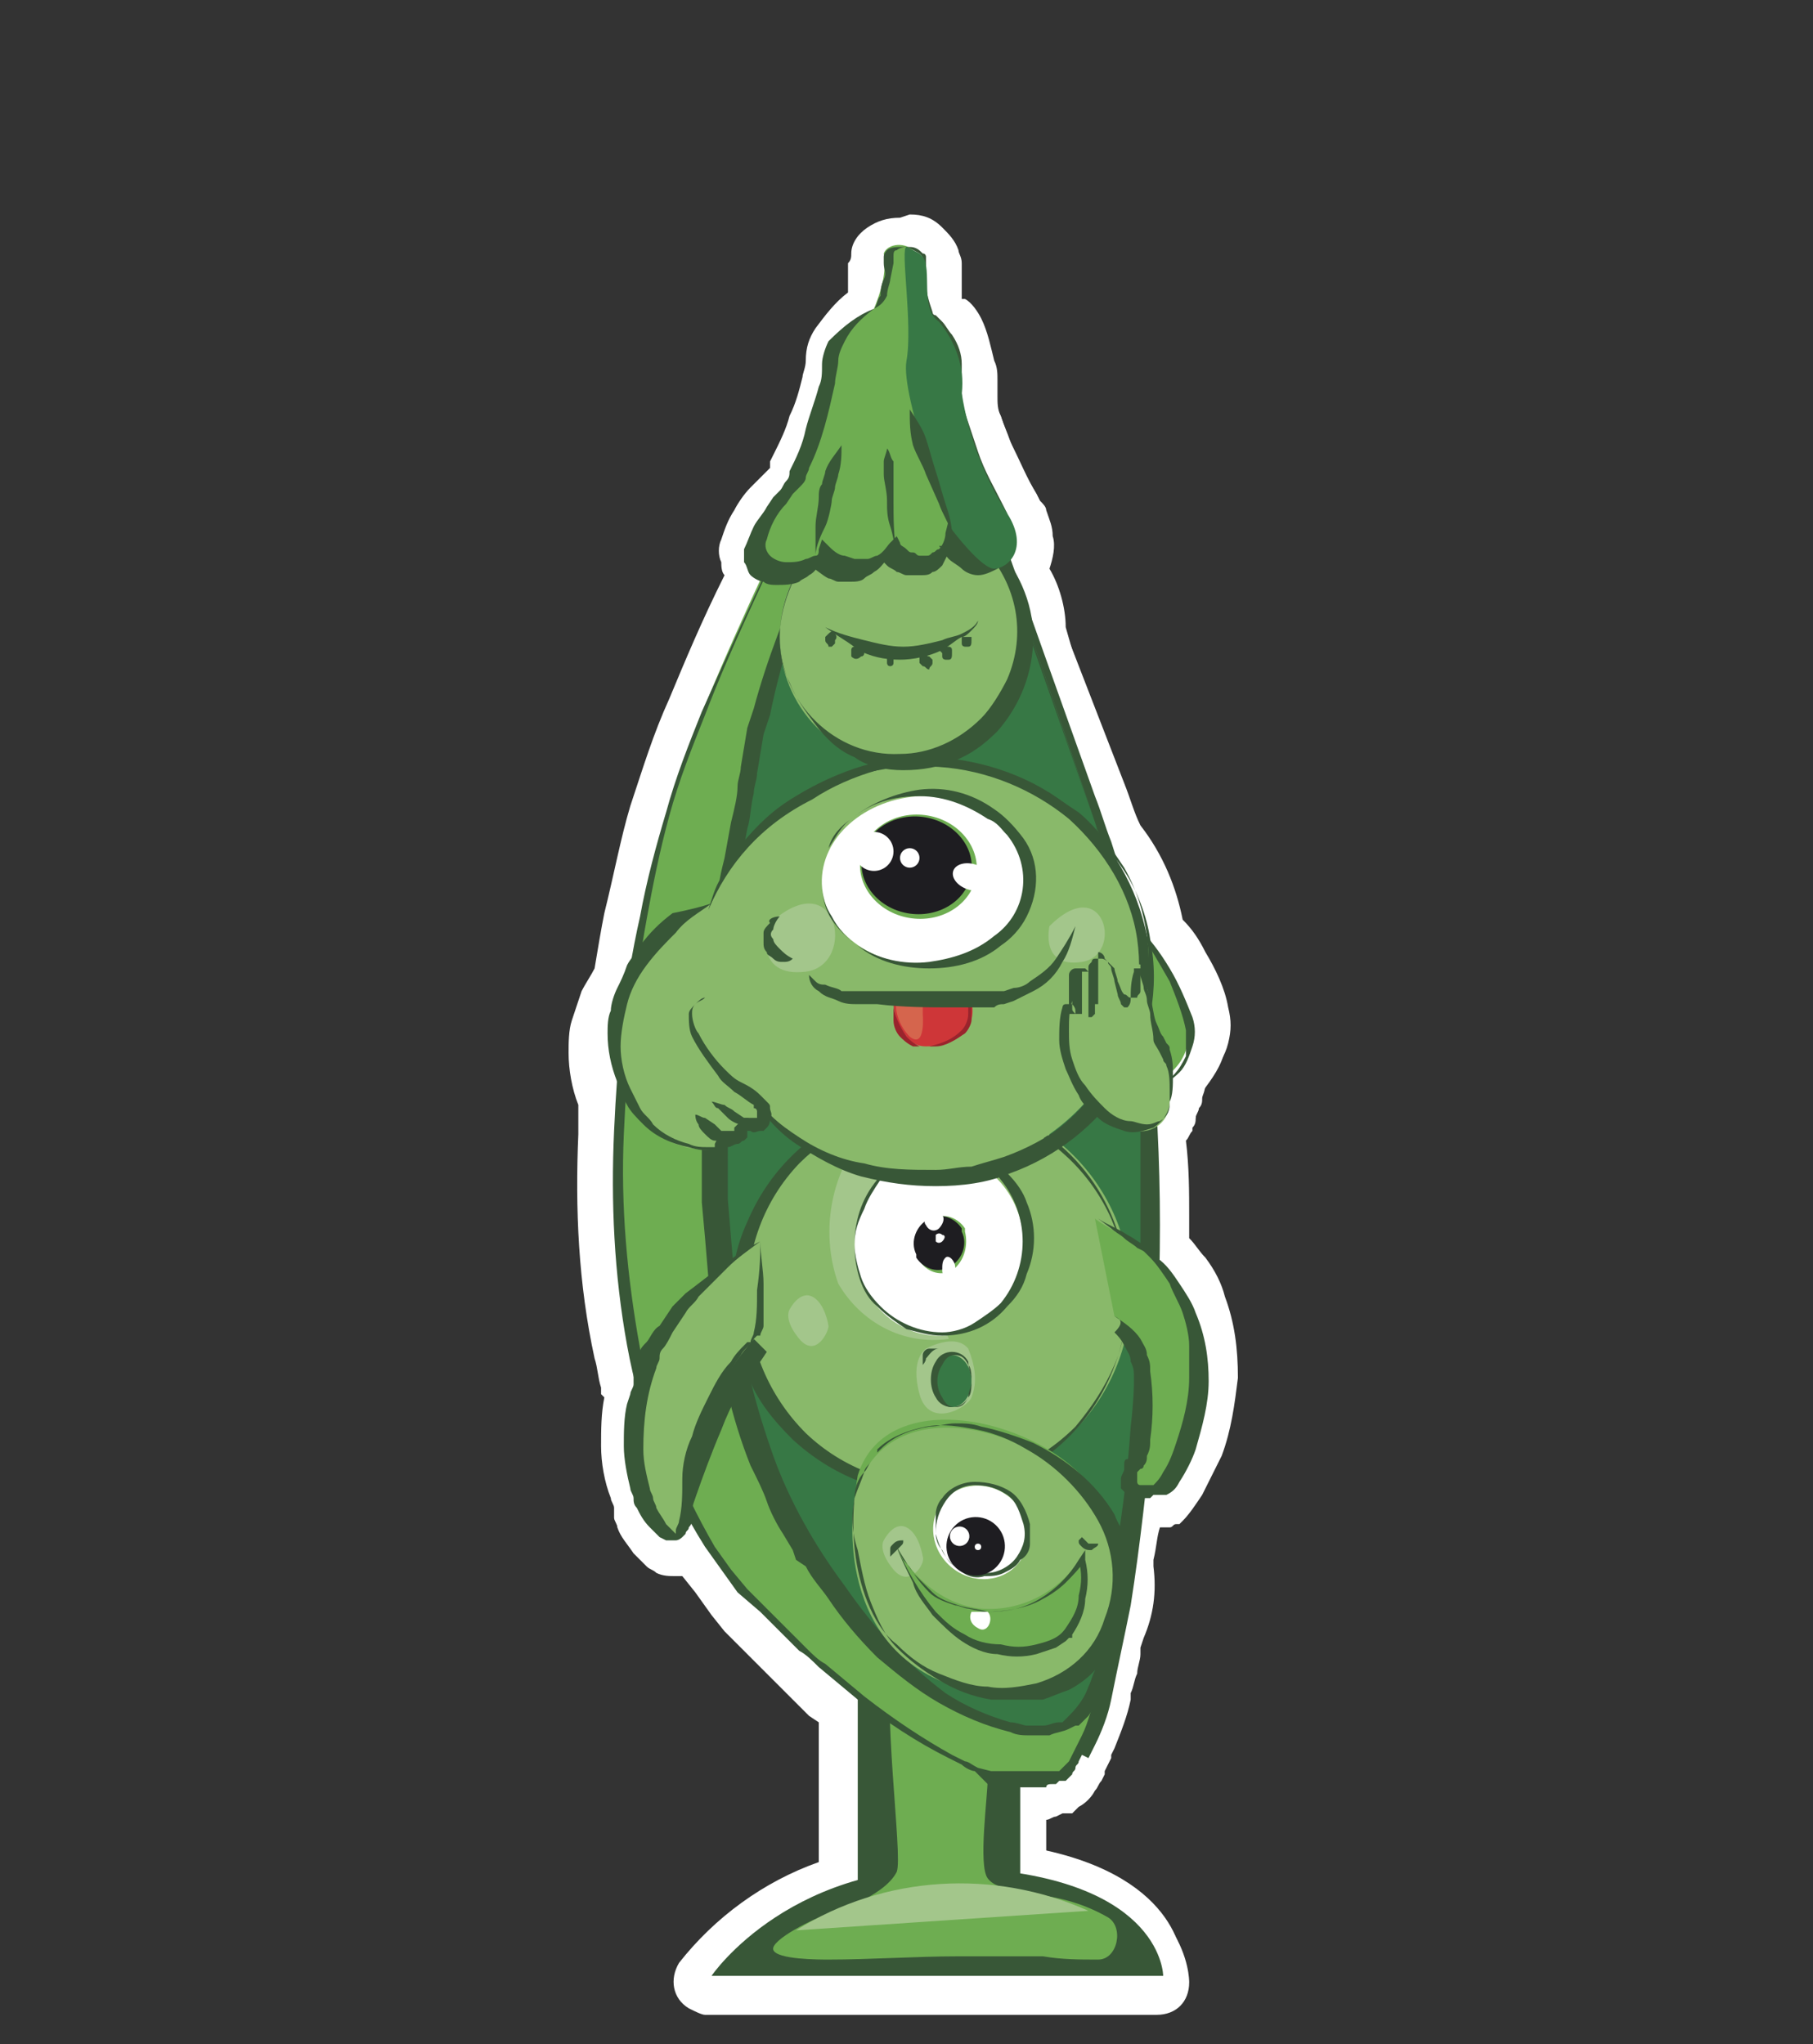 <?xml version="1.0" encoding="utf-8"?>
<!-- Generator: Adobe Illustrator 22.0.0, SVG Export Plug-In . SVG Version: 6.00 Build 0)  -->
<svg version="1.1" id="Слой_1" xmlns="http://www.w3.org/2000/svg" xmlns:xlink="http://www.w3.org/1999/xlink" x="0px" y="0px"
	 viewBox="0 0 55.8 62.9" style="enable-background:new 0 0 55.8 62.9;" xml:space="preserve">
<rect x="0" y="0" width="55.8" height="62.9" fill="#333333" stroke="none"/>
<title>Artboard 1 копия 22</title>
<g id="Слой_23">
	<path style="fill:#FFFFFF;" d="M21.9,61.3c-0.3,0-0.5-0.2-0.5-0.5c0-0.1,0-0.2,0.1-0.3c1.1-1.4,2.6-2.5,4.4-3v-4.9l-0.5-0.4
		l-0.9-0.7l-0.4-0.4l-0.8-0.8L22.9,50l-0.2-0.2l-0.4-0.4l-0.5-0.7l-0.5-0.7l-0.1-0.1c-0.1,0-0.2,0.1-0.3,0.1h-0.1
		c-0.1,0-0.3,0-0.4-0.1c-0.1,0-0.2-0.1-0.2-0.1c-0.1-0.1-0.3-0.2-0.4-0.3c-0.2-0.2-0.3-0.4-0.5-0.7c0-0.1-0.1-0.2-0.1-0.2v-0.1v-0.1
		c0-0.1-0.1-0.2-0.1-0.3c-0.1-0.5-0.2-1-0.2-1.5c0-0.5,0-1,0.1-1.4l0.1-0.3c0-0.1,0-0.2-0.1-0.2c-0.1-0.3-0.1-0.7-0.2-1
		c-0.4-2.2-0.5-4.5-0.4-6.8c0-0.3,0-0.6,0-1v0c-0.2-0.5-0.3-1-0.3-1.5c0-0.3,0-0.6,0.1-0.8c0.1-0.3,0.1-0.5,0.2-0.8
		c0.1-0.3,0.2-0.5,0.4-0.7l0,0c0.1-0.6,0.2-1.2,0.3-1.8c0.2-1.2,0.5-2.3,0.8-3.3c0.3-1.1,0.7-2.2,1.2-3.2c0.5-1.2,1.1-2.5,1.8-4
		c-0.1-0.2-0.1-0.3-0.1-0.5c0-0.2,0-0.4,0-0.5c0.1-0.3,0.2-0.6,0.3-0.8c0.1-0.2,0.3-0.5,0.5-0.7l0.2-0.2l0.2-0.2l0.1-0.1l0.1-0.2
		l0.1-0.2l0.1-0.2c0.2-0.4,0.4-0.8,0.5-1.2c0.1-0.4,0.3-0.8,0.4-1.3c0.1-0.2,0.1-0.4,0.1-0.6c0-0.3,0.1-0.6,0.3-0.9
		c0.3-0.4,0.6-0.7,1-1l0,0c0-0.1,0-0.1,0-0.2c0-0.1,0-0.3,0.1-0.4l0-0.5c0-0.1,0-0.2,0.1-0.3c0.1-0.2,0.2-0.4,0.4-0.5
		c0.2-0.1,0.4-0.2,0.7-0.2h0.2c0.3,0,0.5,0.2,0.7,0.3c0.1,0.1,0.2,0.3,0.3,0.4c0,0.1,0.1,0.2,0.1,0.3c0,0.1,0,0.3,0,0.4l-0.5,0.2
		h0.5c0,0.2,0,0.4,0.1,0.6l0.1,0.1l0.1,0.1c0.2,0.2,0.3,0.3,0.5,0.5c0.2,0.3,0.3,0.7,0.4,1.1c0,0.2,0.1,0.4,0.1,0.5
		c0,0.1,0,0.2,0,0.3v0.2c0,0.3,0.1,0.5,0.2,0.7c0.1,0.3,0.2,0.6,0.3,0.8c0.2,0.6,0.5,1.1,0.8,1.6l0.1,0.2c0,0.1,0.1,0.2,0.1,0.3
		c0.1,0.2,0.1,0.4,0.2,0.6c0,0.3,0,0.5-0.1,0.8c0,0.1-0.1,0.1-0.1,0.2c0.3,0.6,0.5,1.3,0.6,1.9l1.9,4.9c0.2,0.5,0.3,0.9,0.5,1.3
		c0.7,0.9,1.1,1.9,1.3,2.9c0.3,0.3,0.5,0.6,0.7,1c0.3,0.5,0.6,1.1,0.7,1.7c0.1,0.4,0.1,0.7,0,1.1c-0.1,0.4-0.3,0.7-0.6,1l-0.1,0.1
		v0.1c0,0.3-0.1,0.4-0.1,0.5c0,0.1,0,0.2-0.1,0.3c0,0.1-0.1,0.2-0.1,0.3c-0.1,0.1-0.1,0.2-0.2,0.3L36,34.9L35.9,35
		c0,0.8,0.1,1.6,0.1,2.5c0,0.3,0,0.6,0,0.9c0.2,0.2,0.4,0.5,0.6,0.7c0.2,0.3,0.4,0.6,0.6,1c0.3,0.7,0.4,1.5,0.4,2.3
		c0,0.8-0.2,1.5-0.4,2.3c-0.1,0.4-0.3,0.7-0.5,1.1c-0.1,0.2-0.3,0.4-0.4,0.5l-0.1,0.1L35.7,46l0.3,0.4l-0.2,0.1
		c-0.1,0-0.2,0.1-0.3,0.1h-0.1c-0.1,0.5-0.1,1-0.2,1.4c0,0.1,0,0.2,0,0.2c0.1,0.7,0,1.3-0.2,2c0,0.1-0.1,0.2-0.2,0.3v0.2
		c0,0.2-0.1,0.4-0.1,0.6c0,0.2-0.1,0.4-0.2,0.6v0.2c-0.1,0.5-0.3,1-0.5,1.5L34,53.8l-0.2,0.4l-0.1,0.2c0,0.1-0.1,0.2-0.2,0.2
		c-0.1,0.1-0.1,0.1-0.2,0.2C33.2,54.9,33.1,55,33,55l-0.1,0h-0.1h-0.1l0,0l-0.1,0c-0.1,0-0.2,0.1-0.3,0.1c-0.1,0-0.2,0-0.3,0H32v1.8
		c4.4,0.9,4.4,3.5,4.4,3.6c0,0.3-0.2,0.5-0.5,0.5L21.9,61.3z"/>
	<path style="fill:#FFFFFF;" d="M27.8,7.6h0.1c0.2,0,0.3,0.1,0.5,0.2c0.1,0.1,0.1,0.1,0.1,0.2c0,0.1,0,0.2,0.1,0.2
		c0,0.2,0,0.3,0,0.5c0,0.3,0.1,0.6,0.2,0.9l0,0l0,0c0,0,0,0.1,0.1,0.1l0.1,0.1L29,9.8c0.1,0.1,0.2,0.3,0.3,0.4
		c0.2,0.3,0.3,0.6,0.3,0.9c0,0.2,0,0.3,0,0.5c0,0.1,0,0.2,0,0.2v0.2c0,0.3,0.1,0.6,0.2,0.9c0.1,0.3,0.2,0.6,0.3,0.9
		c0.2,0.6,0.5,1.1,0.8,1.7l0.1,0.2c0,0.1,0.1,0.2,0.1,0.2c0.1,0.2,0.1,0.3,0.1,0.5c0,0.2,0,0.4-0.1,0.5c-0.1,0.1-0.1,0.2-0.2,0.3
		c0.4,0.6,0.6,1.3,0.7,2.1l0.3,0.8l1,2.8l0.5,1.4c0.2,0.5,0.3,0.9,0.5,1.4l0,0c0.7,0.8,1.1,1.9,1.3,2.9c0.3,0.3,0.5,0.6,0.8,1
		c0.3,0.5,0.5,1,0.7,1.5c0.1,0.3,0.1,0.6,0,0.9c-0.1,0.3-0.2,0.6-0.4,0.8C36.1,33,36,33,36,33.1c0,0.1,0,0.2,0,0.3v0.1
		c0,0.2-0.1,0.3-0.1,0.3c0,0.1,0,0.1-0.1,0.2l0,0c0,0.1,0,0.1-0.1,0.2l0,0l-0.1,0.1l0,0l-0.1,0.1l0,0l0,0h-0.1
		c0.1,0.9,0.1,1.8,0.1,2.7c0,0.4,0,0.7,0,1.1l0,0c0.3,0.2,0.5,0.5,0.7,0.8c0.2,0.3,0.4,0.6,0.5,0.9c0.3,0.7,0.4,1.4,0.4,2.1
		c0,0.7-0.2,1.4-0.4,2.1c-0.1,0.3-0.3,0.7-0.5,1c-0.1,0.2-0.2,0.3-0.4,0.4l-0.1,0h-0.1h-0.1h-0.1l-0.1,0.1h-0.2h-0.2h-0.1
		c-0.1,0.6-0.2,1.3-0.3,1.9c0,0.1,0,0.2,0,0.2c0.1,0.7,0,1.5-0.3,2.1c0,0.1-0.1,0.2-0.2,0.4l0,0.3c0,0.2-0.1,0.4-0.1,0.6
		c0,0.2-0.1,0.4-0.2,0.6L34,52c-0.1,0.5-0.3,1-0.5,1.4l-0.1,0.2l-0.1,0.2l-0.1,0.2l-0.1,0.2c0,0.1-0.1,0.1-0.1,0.2
		c0,0.1-0.1,0.1-0.1,0.2c-0.1,0.1-0.1,0.1-0.2,0.2l0,0h-0.1h-0.1l0,0h-0.1h-0.1c-0.1,0-0.2,0-0.2,0.1c-0.1,0-0.2,0-0.2,0h-0.4v2.8
		c4.4,0.7,4.4,3.1,4.4,3.1h-14c1.1-1.5,2.7-2.5,4.5-3v-5.2l0,0l-0.6-0.5l-0.6-0.5c-0.2-0.2-0.4-0.4-0.6-0.5l-0.6-0.6
		c-0.2-0.2-0.4-0.4-0.6-0.6L22.7,49l-0.5-0.7l-0.5-0.7c-0.2-0.2-0.3-0.5-0.5-0.7c-0.2-0.4,0,0.1,0,0.1c0,0.1-0.1,0.1-0.1,0.2
		c0,0-0.1,0.1-0.1,0.1c0,0-0.1,0.1-0.2,0.1h-0.1c-0.1,0-0.1,0-0.2,0l-0.2-0.1c-0.1-0.1-0.2-0.2-0.3-0.3c-0.2-0.2-0.3-0.4-0.4-0.6
		c-0.1-0.1-0.1-0.2-0.1-0.3s-0.1-0.2-0.1-0.3c-0.1-0.4-0.2-0.9-0.2-1.3c0-0.4,0-0.9,0.1-1.3l0.1-0.3c0-0.1,0.1-0.2,0.1-0.3l0,0
		c-0.1-0.4-0.2-0.7-0.2-1.1c-0.4-2.2-0.5-4.4-0.4-6.6c0-0.4,0-0.7,0.1-1.1l0,0c-0.2-0.5-0.3-1-0.3-1.5c0-0.2,0-0.5,0.1-0.7
		c0-0.2,0.1-0.5,0.2-0.7c0.1-0.2,0.2-0.4,0.3-0.7l0.1-0.1c0.1-0.6,0.2-1.2,0.3-1.9c0.2-1.1,0.5-2.2,0.8-3.2c0.3-1.1,0.7-2.1,1.1-3.1
		c0.6-1.4,1.2-2.9,1.9-4.3l-0.1-0.1c-0.1-0.1-0.1-0.3-0.2-0.4c0-0.1,0-0.3,0-0.4c0.1-0.2,0.2-0.5,0.3-0.7c0.1-0.2,0.3-0.4,0.4-0.6
		l0.2-0.3l0.1-0.1l0.1-0.1c0.1-0.1,0.1-0.2,0.2-0.3s0.1-0.2,0.1-0.3c0.2-0.4,0.4-0.8,0.5-1.3c0.1-0.4,0.3-0.9,0.4-1.3
		c0.1-0.2,0.1-0.4,0.1-0.7c0-0.2,0.1-0.5,0.2-0.7c0.2-0.3,0.5-0.6,0.9-0.8l0.1-0.1C27,9.4,27,9.3,27,9.1c0-0.1,0-0.3,0.1-0.5
		s0-0.3,0-0.5c0-0.1,0-0.2,0-0.2c0-0.1,0.1-0.2,0.1-0.2C27.4,7.7,27.6,7.6,27.8,7.6 M27.7,6.7c-0.4,0-0.7,0.1-1,0.3
		c-0.3,0.2-0.5,0.5-0.5,0.8c0,0.1,0,0.2-0.1,0.3c0,0.2,0,0.3,0,0.4v0.1c0,0.1,0,0.2,0,0.4c-0.4,0.3-0.7,0.7-1,1.1
		c-0.2,0.3-0.3,0.6-0.3,1c0,0.2-0.1,0.4-0.1,0.5c-0.1,0.4-0.2,0.8-0.4,1.2c-0.1,0.4-0.3,0.8-0.5,1.2l-0.1,0.2v0.1v0.1l-0.1,0.1
		l-0.1,0.1l-0.1,0.1l-0.1,0.1l-0.2,0.2c-0.2,0.2-0.4,0.5-0.5,0.7c-0.2,0.3-0.3,0.6-0.4,0.9c-0.1,0.2-0.1,0.5,0,0.7
		c0,0.1,0,0.3,0.1,0.4c-0.7,1.4-1.2,2.6-1.7,3.8c-0.5,1.1-0.8,2.1-1.2,3.3c-0.3,1-0.5,2.1-0.8,3.3c-0.1,0.5-0.2,1.1-0.3,1.7
		c-0.1,0.2-0.3,0.5-0.4,0.7c-0.1,0.3-0.2,0.6-0.3,0.9c-0.1,0.3-0.1,0.7-0.1,1c0,0.5,0.1,1.1,0.3,1.6c0,0.3,0,0.6,0,0.9
		c-0.1,2.3,0,4.6,0.5,6.9c0.1,0.3,0.1,0.6,0.2,0.9c0,0.1,0,0.1,0,0.2L18.6,43c-0.1,0.5-0.1,1-0.1,1.5c0,0.5,0.1,1.1,0.3,1.6
		c0,0.1,0.1,0.2,0.1,0.3v0.1v0.1v0.1c0,0.1,0.1,0.2,0.1,0.3c0.1,0.3,0.3,0.5,0.5,0.8c0.1,0.1,0.3,0.3,0.4,0.4l0,0
		c0.1,0.1,0.2,0.1,0.3,0.2c0.2,0.1,0.4,0.1,0.6,0.1H21l0.4,0.5V49l0.5,0.7l0.4,0.5l0.2,0.2l0.4,0.4l0.2,0.2l0.6,0.6l0.4,0.4l0.2,0.2
		l0.2,0.2l0.4,0.4l0.3,0.2v4.3c-1.7,0.6-3.2,1.7-4.3,3.1c-0.3,0.5-0.2,1.1,0.3,1.4c0.2,0.1,0.4,0.2,0.5,0.2h13.9c0.6,0,1-0.4,1-1
		c0-0.1,0-2.9-4.4-4v-1c0.1,0,0.2-0.1,0.3-0.1l0.2-0.1H33l0.1-0.1l0.1-0.1l0,0c0.2-0.1,0.4-0.3,0.5-0.5c0.1-0.1,0.1-0.2,0.2-0.3
		l0.1-0.2v-0.1l0.1-0.2l0.1-0.2v-0.1l0.1-0.2c0.2-0.5,0.4-1,0.5-1.5v-0.2l0,0c0.1-0.2,0.1-0.4,0.2-0.6c0-0.2,0.1-0.4,0.1-0.6v-0.2
		l0.1-0.3c0.3-0.7,0.4-1.4,0.3-2.2c0-0.1,0-0.1,0-0.2c0.1-0.4,0.1-0.7,0.2-1L36,47h0c0.1,0,0.1-0.1,0.2-0.1h0.1l0,0l0.1-0.1
		c0.2-0.2,0.4-0.5,0.6-0.8c0.2-0.4,0.4-0.8,0.6-1.2c0.3-0.8,0.4-1.6,0.5-2.4c0-0.9-0.1-1.7-0.4-2.5c-0.1-0.4-0.3-0.8-0.6-1.2
		c-0.2-0.2-0.3-0.4-0.5-0.6c0-0.2,0-0.5,0-0.7c0-0.7,0-1.5-0.1-2.3l0,0c0.1-0.1,0.1-0.2,0.2-0.3v-0.1c0.1-0.1,0.1-0.2,0.1-0.3v-0.1
		c0-0.1,0.1-0.2,0.1-0.3c0-0.1,0-0.2,0.1-0.4l0,0c0.3-0.4,0.6-0.8,0.7-1.3c0.1-0.4,0.1-0.9,0-1.3c-0.1-0.7-0.4-1.3-0.8-1.9
		c-0.2-0.3-0.4-0.6-0.7-0.9c-0.2-1.1-0.7-2.1-1.3-3c-0.1-0.4-0.3-0.8-0.4-1.2L34,22.7L33,20l-0.2-0.7c0-0.6-0.2-1.3-0.5-1.8
		c0.1-0.3,0.2-0.7,0.1-1c0-0.3-0.1-0.5-0.2-0.8c0-0.1-0.1-0.2-0.2-0.3l-0.1-0.2c-0.3-0.5-0.5-1-0.8-1.6c-0.1-0.3-0.2-0.5-0.3-0.8
		c-0.1-0.2-0.1-0.4-0.1-0.6V12c0-0.1,0-0.2,0-0.3c0-0.2,0-0.4-0.1-0.6c-0.1-0.4-0.2-0.9-0.4-1.3c-0.1-0.2-0.3-0.5-0.5-0.6h0h-0.1
		c0-0.1,0-0.2,0-0.4V8.6c0-0.1,0-0.3,0-0.5c0-0.2-0.1-0.3-0.1-0.4C29.4,7.4,29.2,7.2,29,7c-0.3-0.3-0.6-0.4-1-0.4L27.7,6.7z"/>
	<circle style="fill:none;" cx="30.4" cy="30.2" r="3.4"/>
	<rect x="26.4" y="49.3" style="fill:#385737;" width="5" height="9.4"/>
	<path style="fill:#385737;" d="M21.9,60.8c0,0,2.5-3.7,8.2-3.3s5.7,3.3,5.7,3.3H21.9z"/>
	<path style="fill:#6EAD51;" d="M34.1,59c-0.7-0.4-1.4-0.6-2.2-0.7c-0.5-0.2-1.2-0.1-1.5-0.5s0-2.5,0-3.1c0-0.5,0.4-3.4-0.2-4.9
		c-0.1-0.2-2.3-1.2-2.7,0.6c-0.4,2,0.3,6.7,0.1,7.2c-0.4,0.8-2.1,1.3-2.1,1.3c-0.4,0.1-1.8,0.8-1.7,1.1s1.4,0.3,1.7,0.3
		c1.3,0,2.7-0.1,4-0.1h2.6c0.6,0.1,1.1,0.1,1.7,0.1C34.4,60.3,34.6,59.3,34.1,59z"/>
	<path style="fill:#A3C68B;" d="M24.5,59.4c2.7-1.7,6.1-1.9,9-0.6"/>
	<path style="fill:#6EAD51;" d="M27.3,9.9l-0.1,0.2c-0.8,1.5-5.3,10.4-6.5,14.3c-1.3,4.3-4,18.5,2.8,25.2s9,5,9,5s1.3,0.2,2.4-8.3
		s0.3-16.7-1.1-20.9S28.2,9.3,28.2,9.3h-0.9L27.3,9.9z"/>
	<path style="fill:#385737;" d="M27.3,9.9c-0.5,1-1,2-1.5,3s-1,2-1.4,3c-0.9,2-1.9,4-2.7,6.1c-0.4,1-0.8,2-1.1,3.1
		c-0.3,1.1-0.5,2.1-0.7,3.2c-0.4,2.2-0.6,4.4-0.7,6.6c-0.1,2.2,0.1,4.4,0.5,6.6c0.4,2.2,1.2,4.2,2.3,6.1l0.5,0.7l0.5,0.6l0.6,0.6
		c0.2,0.2,0.4,0.4,0.6,0.6l0.6,0.6c0.2,0.2,0.4,0.4,0.6,0.5l0.6,0.5l0.6,0.5c0.9,0.7,1.8,1.3,2.7,1.8l0.4,0.2c0.1,0,0.2,0.1,0.4,0.2
		l0.4,0.1h0.1h0.1h0.2h0.2h0.2h0.2h0.4c0.1,0,0.1,0,0.2,0h0.2h0.1h0.1h0.1l0,0l0,0c0,0,0.1-0.1,0.1-0.1c0,0,0.1-0.1,0.1-0.1
		c0,0,0.1-0.1,0.1-0.1l0.1-0.2l0.1-0.2l0.1-0.2l0.1-0.2c0.2-0.4,0.3-0.9,0.5-1.4c0.3-0.9,0.4-1.9,0.6-2.8c0.3-1.9,0.6-3.8,0.7-5.8
		c0.3-3.9,0.3-7.8-0.1-11.7c-0.1-0.5-0.1-1-0.2-1.5s-0.1-1-0.2-1.4c-0.2-1-0.4-1.9-0.7-2.8c-0.1-0.5-0.3-0.9-0.5-1.4l-0.5-1.4
		l-0.9-2.8L28.2,9.3h-0.8L27.3,9.9z M27.3,9.9l0.1-0.6h0.9l3.9,11l1,2.8l0.5,1.4c0.2,0.5,0.3,0.9,0.5,1.4c0.3,0.9,0.5,1.9,0.7,2.9
		c0.1,0.5,0.2,1,0.3,1.5s0.1,1,0.2,1.5c0.2,1.9,0.3,3.9,0.3,5.9c0,2-0.1,3.9-0.2,5.9c-0.2,2-0.4,3.9-0.7,5.8c-0.2,1-0.4,1.9-0.6,2.9
		c-0.1,0.5-0.3,1-0.5,1.4l-0.1,0.2l-0.1,0.2L33.3,54l-0.1,0.2c0,0.1-0.1,0.1-0.1,0.2c0,0.1-0.1,0.1-0.1,0.2
		c-0.1,0.1-0.1,0.1-0.2,0.2l0,0h-0.1h-0.1c0,0-0.1,0-0.1,0h0.1l-0.1,0.1h-0.1c-0.1,0-0.2,0-0.2,0.1c-0.1,0-0.2,0-0.2,0h-0.5h-0.2
		h-0.2h-0.2l-0.2,0h-0.1h-0.1L30,54.5c-0.1,0-0.3-0.1-0.4-0.2l-0.4-0.2c-1-0.5-1.9-1.1-2.8-1.8l-0.6-0.5l-0.6-0.5
		c-0.2-0.2-0.4-0.4-0.6-0.5L24,50.2c-0.2-0.2-0.4-0.4-0.6-0.6L22.7,49l-0.5-0.7l-0.5-0.7c-1.2-1.9-2-4-2.4-6.2
		c-0.4-2.2-0.5-4.4-0.4-6.6c0.1-2.2,0.3-4.4,0.8-6.6c0.2-1.1,0.5-2.2,0.8-3.2c0.3-1.1,0.7-2.1,1.1-3.1c0.9-2,1.8-4,2.8-6
		S26.2,11.8,27.3,9.9z"/>
	<path style="fill:#377845;" d="M33.7,25.3c-1-3-3.4-9.8-4.6-13.5h-1.3l-0.6,1.7c0,0-4.1,5.5-4.9,15.2s-0.1,15.4,3.2,20
		c4,5.7,7.3,4.6,7.6,4.3c0.5-0.4,0.8-1,0.9-1.6c0.4-1.7,0.7-3.4,0.9-5.2C35.8,37.7,35.2,29.5,33.7,25.3z"/>
	<path style="fill:#385737;" d="M33.7,25.3l-2.3-6.7l-1.2-3.4c-0.4-1.1-0.8-2.2-1.2-3.4H29h-1.3l0.1-0.1l-0.6,1.7l0,0l0,0
		c-0.4,0.6-0.8,1.3-1.2,2L26,15.8L25.8,16l-0.3,0.5c-0.2,0.4-0.3,0.7-0.5,1.1C24.5,19,24,20.5,23.7,22l-0.1,0.3l-0.1,0.3l-0.1,0.6
		l-0.1,0.6c0,0.2-0.1,0.4-0.1,0.6c-0.1,0.4-0.1,0.8-0.2,1.1l-0.2,1.1c-0.1,0.4-0.1,0.8-0.1,1.1s-0.1,0.8-0.1,1.1
		c0,0.8-0.1,1.5-0.1,2.3c-0.1,1.5-0.1,3.1-0.1,4.6c0,0.4,0,0.8,0,1.2l0.1,1.2l0.1,1.2c0,0.4,0.1,0.8,0.1,1.1c0.2,1.5,0.6,3,1.1,4.4
		c0.5,1.4,1.3,2.8,2.2,4c0.9,1.3,1.9,2.4,3.1,3.3c0.6,0.4,1.3,0.7,2,0.9c0.2,0,0.4,0.1,0.5,0.1c0.2,0,0.4,0,0.5,0
		c0.2,0,0.3-0.1,0.5-0.1h0.1l0,0l0,0l0.2-0.2c0.3-0.3,0.5-0.6,0.6-0.9c0.1-0.2,0.1-0.3,0.2-0.5l0.1-0.6c0.2-0.8,0.3-1.5,0.4-2.3
		c0.3-1.5,0.5-3.1,0.6-4.6c0.1-0.8,0.1-1.5,0.2-2.3s0.1-1.5,0.1-2.3c0-1.5,0-3.1,0-4.6s-0.2-3.1-0.5-4.6
		C34.4,28.4,34.1,26.8,33.7,25.3z M33.7,25.3c0.5,1.5,0.8,3,1.1,4.5c0.2,1.5,0.4,3.1,0.5,4.6s0.1,3.1,0.1,4.7c0,0.8,0,1.5,0,2.3
		s-0.1,1.5-0.1,2.3c-0.1,1.5-0.3,3.1-0.5,4.6c-0.1,0.8-0.2,1.5-0.4,2.3c0,0.2-0.1,0.4-0.1,0.6c0,0.2-0.1,0.4-0.2,0.6
		c-0.2,0.4-0.4,0.7-0.6,1l-0.2,0.2l-0.1,0.1l-0.1,0l-0.2,0.1c-0.2,0.1-0.4,0.1-0.6,0.2c-0.2,0-0.4,0-0.6,0c-0.2,0-0.4,0-0.6-0.1
		c-0.8-0.2-1.5-0.5-2.2-0.9c-0.7-0.4-1.3-0.9-1.9-1.4c-0.6-0.6-1.1-1.2-1.5-1.8c-0.2-0.3-0.5-0.6-0.7-1L24.5,48l-0.1-0.3l-0.3-0.5
		c-0.2-0.3-0.4-0.7-0.5-1s-0.3-0.7-0.5-1.1c-0.6-1.5-0.9-3-1.2-4.6c0-0.4-0.1-0.8-0.1-1.2l-0.1-1.2L21.6,37c0-0.4,0-0.8,0-1.2
		c0-1.6,0-3.1,0.2-4.7c0-0.8,0.1-1.5,0.2-2.3c0-0.4,0.1-0.8,0.1-1.2s0.1-0.8,0.2-1.2l0.2-1.1c0.1-0.4,0.2-0.8,0.2-1.1
		c0-0.2,0.1-0.4,0.1-0.6l0.1-0.6l0.1-0.6l0.1-0.3l0.1-0.3c0.4-1.5,1-3,1.6-4.4c0.2-0.4,0.3-0.7,0.5-1.1l0.3-0.5l0.1-0.3l0.1-0.3
		c0.4-0.7,0.8-1.4,1.2-2l0,0l0.6-1.7v-0.1h1.4l0,0c0.4,1.1,0.7,2.3,1.1,3.4l1.1,3.4L33.7,25.3z"/>
	<circle style="fill:#89B96A;" cx="28.8" cy="39.8" r="6"/>
	<path style="fill:#385737;" d="M34.7,39.8c0,3.4-2.6,6.1-6,6.2c-1.6,0-3.1-0.6-4.3-1.7c-0.6-0.6-1.1-1.2-1.4-2
		c-0.6-1.5-0.7-3.2,0-4.7c1.3-3.1,4.8-4.6,7.9-3.4C33.2,35.1,34.7,37.3,34.7,39.8L34.7,39.8z M34.7,39.8c0-0.8-0.2-1.6-0.5-2.3
		c-1.3-2.9-4.7-4.3-7.7-3c-0.7,0.3-1.4,0.8-1.9,1.3c-2.2,2.3-2.1,6,0.2,8.3c2.3,2.2,6,2.1,8.3-0.2c0.5-0.6,0.9-1.2,1.2-1.9
		C34.6,41.3,34.7,40.5,34.7,39.8z"/>
	<path style="fill:#385737;" d="M23.4,41.9c-0.5,0.6-0.9,1.3-1.2,2.1c-0.6,1.4-1.1,3-1.1,3l-0.3-3.8l1.8-2.6l1,1L23.4,41.9z"/>
	<path style="fill:#A3C68B;" d="M29.9,43c0.2-0.5,0.1-1-0.1-1.5c-0.4-0.5-1.3,0-1.3,0s-0.5,0.3-0.2,1.4S29.8,43.3,29.9,43z"/>
	<path style="fill:#A3C68B;" d="M25.5,40.8c0,0-0.1-0.7-0.5-0.9s-0.7,0.4-0.7,0.4s-0.2,0.3,0.3,0.9S25.5,41,25.5,40.8z"/>
	<ellipse style="fill:#377845;" cx="29.3" cy="42.5" rx="0.6" ry="0.8"/>
	<path style="fill:#385737;" d="M29.9,42.5c0,0.2,0,0.4-0.1,0.5c-0.1,0.2-0.3,0.3-0.5,0.3c-0.2,0-0.4-0.1-0.5-0.3
		c-0.2-0.3-0.2-0.8,0-1.1c0.1-0.2,0.3-0.3,0.5-0.3c0.2,0,0.4,0.1,0.5,0.3C29.8,42.1,29.9,42.3,29.9,42.5z M29.9,42.5
		c0-0.2,0-0.4-0.1-0.5c-0.1-0.2-0.2-0.3-0.4-0.3c-0.2,0-0.3,0.1-0.4,0.3c-0.2,0.3-0.2,0.7,0,1c0.1,0.2,0.2,0.3,0.4,0.3
		c0.2,0,0.3-0.1,0.4-0.3C29.8,42.8,29.9,42.7,29.9,42.5z"/>
	<path style="fill:#385737;" d="M28.9,41.5c-0.2,0-0.3,0.2-0.4,0.3c0,0.1-0.1,0.2-0.1,0.2c0,0,0,0.1,0,0.1c0,0,0,0.1,0,0.1
		c0,0,0-0.1,0-0.1c0,0,0-0.1,0-0.1c0-0.1,0-0.2,0-0.3c0-0.1,0.1-0.2,0.2-0.2C28.8,41.5,28.9,41.5,28.9,41.5z"/>
	<path style="fill:#A3C68B;" d="M26.3,35.3c-0.8,1.2-1,2.8-0.5,4.2c0.7,1.2,2,1.9,3.4,1.7L27,34.5L26.3,35.3z"/>
	
		<ellipse transform="matrix(1 -1.448573e-02 1.448573e-02 1 -0.551 0.423)" style="fill:#FFFFFF;" cx="28.9" cy="38.3" rx="2.6" ry="2.8"/>
	<path style="fill:#385737;" d="M26.3,38.3c0-0.7,0.2-1.4,0.7-2c0.2-0.3,0.5-0.5,0.9-0.7c0.3-0.2,0.7-0.3,1.1-0.3
		c0.8,0,1.5,0.3,2,0.8c0.3,0.3,0.5,0.6,0.6,0.9c0.3,0.7,0.3,1.5,0,2.2c-0.1,0.4-0.3,0.7-0.6,1c-0.5,0.6-1.2,0.9-2,0.9
		c-0.4,0-0.7-0.1-1.1-0.2c-0.3-0.2-0.6-0.4-0.9-0.7C26.5,39.8,26.3,39,26.3,38.3z M26.3,38.3c0,0.3,0.1,0.7,0.2,1
		c0.1,0.3,0.3,0.6,0.6,0.9c0.5,0.5,1.2,0.8,1.9,0.8c0.3,0,0.7-0.1,1-0.3c0.3-0.2,0.6-0.4,0.8-0.6c0.9-1.1,0.9-2.7,0-3.8
		c-0.2-0.3-0.5-0.5-0.8-0.6c-0.3-0.1-0.7-0.2-1-0.2c-0.7,0-1.4,0.3-1.9,0.8c-0.2,0.3-0.4,0.6-0.5,0.9C26.4,37.6,26.3,37.9,26.3,38.3
		z"/>
	<path style="fill:#6EAD51;" d="M29.3,39.1c-0.4,0.2-0.8,0-1-0.3c0,0,0-0.1,0-0.1c-0.2-0.5,0-1,0.4-1.2c0.4-0.2,0.8,0,1,0.3
		c0,0,0,0.1,0,0.1C29.8,38.3,29.7,38.8,29.3,39.1z"/>
	<path style="fill:#1E1D21;" d="M29.2,39c-0.4,0.2-0.8,0-1-0.3c0,0,0-0.1,0-0.1c-0.2-0.4,0-0.9,0.4-1.1c0.4-0.2,0.8,0,1,0.3
		c0,0,0,0.1,0,0.1C29.8,38.3,29.6,38.8,29.2,39z"/>
	<path style="fill:#FFFFFF;" d="M28.9,37.8c-0.1,0.1-0.3,0.1-0.4-0.1c0,0,0,0,0,0c-0.1-0.1,0-0.3,0.1-0.4c0.1-0.1,0.3-0.1,0.4,0.1
		c0,0,0,0,0,0C29.1,37.5,29,37.7,28.9,37.8z"/>
	<path style="fill:#FFFFFF;" d="M29.4,39c0,0.2,0,0.3-0.1,0.4S29,39.3,29,39.1s0-0.3,0.1-0.4S29.4,38.8,29.4,39z"/>
	<path style="fill:#FFFFFF;" d="M29,38.2c0,0-0.1,0.1-0.2,0c0,0,0,0,0,0c0-0.1,0-0.2,0-0.2c0,0,0.1-0.1,0.2,0c0,0,0,0,0,0
		C29.1,38,29.1,38.1,29,38.2z"/>
	<path style="fill:#6EAD51;" d="M34.3,40.5c0.6,0.4,1,1,1,1.7c0.1,1,0,2.1-0.3,3.1c-0.2,0.2-0.3,1.1,0.6,0.6s2.9-5.5-1.1-7.9
		c-0.7-0.4-0.8-0.5-0.8-0.5"/>
	<path style="fill:#385737;" d="M34.3,40.5c0.3,0.2,0.6,0.4,0.8,0.7c0.1,0.2,0.2,0.3,0.2,0.5c0.1,0.2,0.1,0.3,0.1,0.5
		c0.1,0.7,0.1,1.4,0,2.1c0,0.2,0,0.3-0.1,0.5c0,0.1,0,0.2-0.1,0.3c0,0,0,0.1-0.1,0.1l-0.1,0.1l0,0l0,0c0,0.1,0,0.2,0,0.3
		c0,0,0,0.1,0.1,0.1h0.1h0.1h0.1l0.1,0l0,0l0,0c0.1-0.1,0.2-0.2,0.3-0.4c0.2-0.3,0.3-0.6,0.4-0.9c0.2-0.6,0.4-1.3,0.4-2
		c0-0.3,0-0.7,0-1c0-0.3-0.1-0.7-0.2-1c-0.1-0.3-0.3-0.6-0.4-0.9c-0.2-0.3-0.4-0.6-0.6-0.8l-0.2-0.2L35,38.4
		c-0.1-0.1-0.3-0.2-0.4-0.3s-0.3-0.2-0.4-0.3l-0.4-0.3c0.3,0.2,0.6,0.3,0.9,0.5c0.2,0.1,0.3,0.2,0.5,0.3l0.2,0.2l0.2,0.2
		c0.3,0.2,0.5,0.5,0.7,0.8c0.2,0.3,0.4,0.6,0.5,0.9c0.3,0.7,0.4,1.4,0.4,2.1c0,0.7-0.2,1.4-0.4,2.1c-0.1,0.3-0.3,0.7-0.5,1
		c-0.1,0.2-0.2,0.3-0.4,0.4l-0.1,0h-0.1h-0.1h-0.1l-0.1,0.1h-0.2c-0.1,0-0.1,0-0.2,0c-0.1,0-0.1,0-0.2,0c-0.1-0.1-0.2-0.2-0.3-0.3
		c0-0.1,0-0.2,0-0.3c0-0.1,0.1-0.2,0.1-0.3l0,0l0,0l0,0c0,0,0-0.1,0-0.1c0-0.1,0-0.2,0.1-0.2s0.1-0.3,0.1-0.5c0.1-0.3,0.1-0.7,0.1-1
		c0-0.3,0-0.7,0-1c0-0.2,0-0.3-0.1-0.5c0-0.2-0.1-0.3-0.2-0.5c-0.1-0.2-0.2-0.3-0.3-0.4C34.6,40.7,34.5,40.6,34.3,40.5z"/>
	<path style="fill:#89B96A;" d="M23.4,38.2c0,0-3.2,2.1-3.7,4.6s0.4,4,0.9,4.3c0.3,0.2,0.4,0.2,0.5-0.3c0.1-0.3,0.1-0.8,0.2-1.5
		c0.2-1.6,0.9-3,2-4.2C23.6,40.9,23.4,38.2,23.4,38.2z"/>
	<path style="fill:#385737;" d="M23.4,38.2c-0.4,0.3-0.7,0.5-1,0.8s-0.6,0.6-0.9,0.9c-0.1,0.2-0.3,0.3-0.4,0.5l-0.2,0.3l-0.2,0.3
		c-0.1,0.2-0.2,0.4-0.3,0.5s-0.1,0.2-0.1,0.3c0,0.1-0.1,0.2-0.1,0.3c-0.3,0.8-0.4,1.6-0.4,2.5c0,0.4,0.1,0.8,0.2,1.2
		c0,0.1,0.1,0.2,0.1,0.3s0.1,0.2,0.1,0.3c0.1,0.2,0.2,0.3,0.3,0.5c0.1,0.1,0.1,0.1,0.2,0.2l0.1,0.1l0,0l0,0l0,0c0,0,0-0.1,0-0.1
		c0-0.1,0.1-0.2,0.1-0.3c0.1-0.4,0.1-0.8,0.1-1.3c0-0.4,0.1-0.9,0.3-1.3c0.1-0.4,0.3-0.8,0.5-1.2c0.2-0.4,0.4-0.8,0.7-1.1
		c0.1-0.2,0.3-0.4,0.4-0.5c0,0,0.1-0.1,0.1-0.1l0.1,0l0,0l0,0c0-0.1,0.1-0.2,0.1-0.3c0.1-0.4,0.1-0.8,0.1-1.3
		C23.4,39,23.4,38.6,23.4,38.2z M23.4,38.2c0,0.4,0.1,0.9,0.1,1.3c0,0.4,0,0.9,0,1.3c0,0.1-0.1,0.2-0.1,0.3l0,0h0h-0.1
		c0,0-0.1,0.1-0.1,0.1c-0.1,0.2-0.3,0.3-0.4,0.5c-0.3,0.4-0.5,0.8-0.7,1.3c-0.4,0.8-0.6,1.6-0.7,2.4c0,0.4-0.1,0.9-0.1,1.3
		c0,0.1,0,0.2-0.1,0.3c0,0.1-0.1,0.1-0.1,0.2c0,0-0.1,0.1-0.1,0.1c0,0-0.1,0.1-0.2,0.1c-0.1,0-0.2,0-0.3,0l-0.2-0.1
		c-0.1-0.1-0.2-0.2-0.3-0.3c-0.2-0.2-0.3-0.4-0.4-0.6c-0.1-0.1-0.1-0.2-0.1-0.3s-0.1-0.2-0.1-0.3c-0.1-0.4-0.2-0.9-0.2-1.3
		c0-0.4,0-0.9,0.1-1.3l0.1-0.3c0-0.1,0.1-0.2,0.1-0.3v-0.2v-0.1v-0.1l0.1-0.3c0-0.1,0.1-0.2,0.1-0.3c0-0.1,0.1-0.2,0.2-0.3
		s0.2-0.4,0.4-0.5l0.2-0.3l0.2-0.3l0.2-0.2l0.2-0.2C21.9,39.2,22.6,38.6,23.4,38.2z"/>
	<path style="fill:#6EAD51;" d="M26.4,45.4c-0.4,2.1,0.9,4.1,2.9,4.7c3.6,1.1,5.9-2,4.4-4.2S27.3,42.5,26.4,45.4z"/>
	<path style="fill:#6EAD51;" d="M35,28.5c0,0,3.5,3.9,0.1,5c-1.1,0.3-1.8,0.5-1.1,0C35.5,32.4,35,28.5,35,28.5z"/>
	<path style="fill:#385737;" d="M35,28.5c0.4,0.4,0.7,0.8,1,1.3c0.3,0.5,0.5,1,0.7,1.5c0.1,0.3,0.1,0.6,0,0.9
		c-0.1,0.3-0.2,0.6-0.4,0.8c-0.2,0.2-0.5,0.4-0.7,0.5l-0.4,0.2l-0.4,0.1l-0.4,0.1c-0.1,0-0.3,0.1-0.5,0.1h-0.2l0,0l0,0l0,0v-0.1
		c0,0,0,0,0-0.1c0,0,0,0,0-0.1c0,0,0-0.1,0-0.1c0,0,0.1-0.1,0.1-0.1l0.1-0.1l0.2-0.1l0.1-0.1l0.1-0.1c0.2-0.2,0.3-0.4,0.4-0.6
		c0.1-0.2,0.2-0.5,0.3-0.8c0.1-0.6,0.1-1.1,0.1-1.7C35,29.6,35.1,29.1,35,28.5z M35,28.5c0.1,0.5,0.2,1.1,0.2,1.6
		c0,0.6,0,1.1-0.1,1.7c0,0.3-0.1,0.6-0.2,0.8c-0.1,0.3-0.3,0.5-0.5,0.8l-0.1,0.1l-0.1,0.1L34,33.7l-0.1,0.1l0,0l0,0l0,0l0,0l0,0
		c0.1,0,0.2,0,0.4,0l0.4-0.1l0.4-0.1l0.4-0.1c0.2-0.1,0.4-0.2,0.6-0.4c0.2-0.2,0.3-0.4,0.4-0.6c0-0.2,0-0.5,0-0.8
		c-0.1-0.5-0.3-1-0.5-1.5C35.6,29.5,35.3,29,35,28.5z"/>
	<polygon style="fill:#89B96A;" points="22.8,33.5 23.6,31.2 22,27.9 20.5,29.8 20.5,33.3 	"/>
	<path style="fill:#89B96A;" d="M21.8,28c1-2.7,3.5-4.5,6.3-4.6c3.6-0.2,6.8,2.5,7,6.1c0,3.6-2.9,6.6-6.6,6.6
		c-2.3,0.1-4.5-0.9-5.9-2.8"/>
	<path style="fill:#A3C68B;" d="M23.6,28.5c0,0-0.4,1.6,1.2,1.4S25.8,26.4,23.6,28.5z"/>
	<path style="fill:#A3C68B;" d="M32.3,28.5c0,0-0.3,1.3,1,1.1S34,26.8,32.3,28.5z"/>
	
		<ellipse transform="matrix(0.999 -3.594604e-02 3.594604e-02 0.999 -0.954 1.041)" style="fill:#FFFFFF;" cx="28.5" cy="27.1" rx="3.2" ry="2.6"/>
	<path style="fill:#385737;" d="M25.3,27.2c0-0.4,0.1-0.8,0.2-1.1c0.2-0.3,0.4-0.7,0.7-0.9c0.6-0.5,1.4-0.8,2.1-0.9
		c0.8-0.1,1.6,0.1,2.3,0.6c0.3,0.2,0.6,0.5,0.9,0.9c0.5,0.7,0.5,1.6,0.1,2.4c-0.2,0.4-0.5,0.7-0.8,0.9c-0.6,0.5-1.4,0.7-2.2,0.7
		c-0.8,0-1.6-0.2-2.2-0.7c-0.3-0.2-0.6-0.5-0.8-0.9C25.4,27.9,25.3,27.6,25.3,27.2z M25.3,27.2c0,0.4,0.1,0.8,0.3,1.1
		c0.2,0.3,0.5,0.6,0.8,0.8c0.6,0.4,1.4,0.6,2.2,0.5c0.7-0.1,1.4-0.3,2-0.8c1-0.7,1.2-2.1,0.4-3.1c-0.2-0.2-0.3-0.4-0.6-0.5
		c-0.6-0.4-1.3-0.7-2.1-0.7c-0.8,0-1.5,0.2-2.1,0.7c-0.3,0.2-0.6,0.5-0.7,0.9C25.4,26.4,25.3,26.8,25.3,27.2z"/>
	
		<ellipse transform="matrix(0.13 -0.992 0.992 0.13 -1.899 51.273)" style="fill:#6EAD51;" cx="28.3" cy="26.7" rx="1.6" ry="1.8"/>
	
		<ellipse transform="matrix(0.13 -0.992 0.992 0.13 -1.841 51.144)" style="fill:#1E1D21;" cx="28.2" cy="26.6" rx="1.5" ry="1.7"/>
	<circle style="fill:#FFFFFF;" cx="26.9" cy="26.2" r="0.6"/>
	
		<ellipse transform="matrix(0.31 -0.951 0.951 0.31 -5.037 47.052)" style="fill:#FFFFFF;" cx="29.9" cy="27" rx="0.4" ry="0.6"/>
	<circle style="fill:#FFFFFF;" cx="28" cy="26.4" r="0.3"/>
	<path style="fill:#385737;" d="M24,28.2c-0.1,0.1-0.2,0.3-0.2,0.4c-0.1,0.1-0.1,0.2,0,0.3c0,0.1,0.1,0.2,0.2,0.3
		c0.1,0.1,0.2,0.2,0.4,0.3c-0.1,0.1-0.2,0.1-0.3,0.1c-0.1,0-0.2,0-0.3-0.1c-0.1-0.1-0.2-0.1-0.2-0.2c-0.1-0.1-0.1-0.2-0.1-0.3
		c0-0.1,0-0.2,0-0.3c0-0.1,0.1-0.2,0.2-0.3C23.6,28.3,23.8,28.2,24,28.2z"/>
	<path style="fill:#CE3638;" d="M27.5,30.9c0,0,0.1,1.3,1,1.3s1.6-0.5,1.4-1.4c-0.9,0-2.5-0.1-2.5-0.1L27.5,30.9z"/>
	<path style="fill:#99242C;" d="M27.5,30.9c0,0.3,0.2,0.7,0.4,1c0.1,0.1,0.2,0.2,0.4,0.3c0.2,0,0.3,0,0.5,0c0.3,0,0.6-0.2,0.9-0.4
		c0.1-0.1,0.2-0.3,0.2-0.4c0-0.2,0-0.3,0-0.5h0.1h-1.2l-1.2-0.1l0,0L27.5,30.9z M27.5,30.9l-0.1-0.2h1.2h1.2h0l0,0
		c0,0.2,0,0.4,0,0.5c0,0.2-0.1,0.4-0.2,0.5c-0.3,0.3-0.6,0.4-1,0.5h-0.4h-0.1c-0.2-0.1-0.3-0.2-0.4-0.3c-0.1-0.1-0.2-0.3-0.2-0.5
		C27.5,31.2,27.5,31.1,27.5,30.9z"/>
	<path style="fill:#D5654D;" d="M27.6,30.7c-0.1,0.4,0.1,0.9,0.4,1.2c0.5,0.4,0.4-0.7,0.4-0.7v-0.5L27.6,30.7z"/>
	<path style="fill:#385737;" d="M24.9,30c0.1,0.1,0.1,0.1,0.2,0.2c0.1,0.1,0.2,0.1,0.3,0.1c0.2,0.1,0.4,0.1,0.5,0.2
		c0.2,0,0.4,0,0.6,0H27h1.2h1.2c0.4,0,0.8,0,1.2,0h0.3l0.3-0.1c0.2,0,0.4-0.1,0.5-0.2c0.3-0.2,0.6-0.4,0.8-0.7
		c0.2-0.3,0.4-0.6,0.6-1c-0.1,0.4-0.2,0.8-0.4,1.1c-0.2,0.4-0.5,0.7-0.9,0.9c-0.2,0.1-0.4,0.2-0.6,0.3l-0.3,0.1
		c-0.1,0-0.2,0-0.3,0.1c-0.4,0-0.8,0-1.2,0c-0.8,0-1.6,0-2.4-0.1h-0.6c-0.2,0-0.4,0-0.6-0.1c-0.2-0.1-0.4-0.1-0.6-0.3
		C25,30.4,24.9,30.2,24.9,30z"/>
	<path style="fill:#89B96A;" d="M21.9,27.8c0,0-3.4,1.8-3,4.8s3.2,2.9,3.3,2.7c0.1-0.1,0.1-0.2,0-0.3c0,0,0.6,0,0.6-0.2
		c0-0.1,0-0.2,0-0.3c0,0,0.5,0.1,0.6,0c0.2-0.1,0.2-0.4,0-0.5c0,0,0,0,0,0c-0.8-0.4-1.4-1-1.9-1.8c-0.8-1.3,0.1-1.6,0.1-1.6"/>
	<path style="fill:#385737;" d="M21.9,27.8c-0.4,0.3-0.8,0.5-1.1,0.9c-0.3,0.3-0.6,0.6-0.9,1c-0.3,0.4-0.5,0.8-0.6,1.2
		c-0.1,0.4-0.2,0.9-0.2,1.3c0,0.4,0.1,0.9,0.3,1.3c0.1,0.2,0.2,0.4,0.3,0.6c0.1,0.2,0.3,0.3,0.4,0.5c0.3,0.3,0.7,0.5,1.1,0.6
		c0.2,0.1,0.4,0.1,0.6,0.1H22l0,0l0,0l0,0v-0.1l0,0l0,0l0.2-0.4h0.2h0.2l0,0l0,0l0,0l0,0l0,0l0,0c0,0,0,0,0-0.1l0,0l0,0l0.3-0.3
		c0.1,0,0.2,0,0.3,0h0.1l0,0c0,0,0,0,0-0.1c0,0,0,0,0-0.1c0,0,0-0.1-0.1-0.1l0-0.1c-0.2-0.1-0.4-0.3-0.6-0.4
		c-0.2-0.2-0.4-0.3-0.5-0.5c-0.3-0.4-0.6-0.8-0.8-1.2c-0.1-0.2-0.1-0.5-0.1-0.7c0-0.1,0.1-0.2,0.2-0.3c0.1-0.1,0.2-0.2,0.3-0.2
		c-0.1,0.1-0.2,0.1-0.3,0.2c-0.1,0.1-0.1,0.2-0.1,0.3c0,0.2,0.1,0.5,0.2,0.6c0.2,0.4,0.5,0.8,0.8,1.1c0.2,0.2,0.3,0.3,0.5,0.4
		c0.2,0.1,0.4,0.2,0.6,0.4l0.1,0.1l0.1,0.1c0.1,0.1,0.1,0.1,0.1,0.2c0,0.1,0.1,0.2,0,0.3c0,0.1,0,0.2-0.1,0.3l-0.1,0.1l0,0l0,0l0,0
		h-0.1c-0.1,0-0.2,0.1-0.3,0c-0.1,0-0.3,0-0.4-0.1l0.3-0.3c0,0,0,0.1,0,0.1c0,0,0,0.1,0,0.1c0,0.1,0,0.1,0,0.2v0.1L23,35l-0.1,0.1
		c-0.1,0-0.1,0.1-0.2,0.1c-0.1,0-0.2,0.1-0.3,0.1h-0.3l0.2-0.4l0,0l0,0l0,0v0.1c0,0.1,0,0.1,0,0.2c0,0,0,0.1,0,0.1v0.1l0,0l0,0l0,0
		l0,0l0,0l0,0l0,0l0,0l0,0l0,0h-0.1h-0.2c-0.3,0-0.5,0-0.8-0.1c-0.5-0.1-1-0.3-1.4-0.7c-0.2-0.2-0.4-0.4-0.5-0.6
		c-0.1-0.2-0.3-0.4-0.3-0.7c-0.2-0.5-0.3-1-0.3-1.5c0-0.2,0-0.5,0.1-0.7c0-0.2,0.1-0.5,0.2-0.7c0.1-0.2,0.2-0.4,0.3-0.7
		c0.1-0.2,0.3-0.4,0.4-0.6c0.3-0.4,0.6-0.7,1-1C21.2,28,21.6,27.9,21.9,27.8z"/>
	<path style="fill:#385737;" d="M21.4,34.3c0.1,0,0.2,0.1,0.3,0.1l0.3,0.2l0.2,0.2l0.2,0.3c-0.1,0-0.3,0-0.4,0
		c-0.1,0-0.2-0.1-0.3-0.2c-0.1-0.1-0.2-0.2-0.2-0.3C21.5,34.6,21.4,34.5,21.4,34.3z"/>
	<path style="fill:#385737;" d="M21.9,33.9c0.1,0,0.3,0.1,0.4,0.1c0.1,0.1,0.2,0.1,0.3,0.2l0.3,0.2h0.1H23c0.1,0,0.1,0.1,0.2,0.1
		c-0.1,0-0.1,0-0.2,0.1h-0.1h-0.1c-0.1,0-0.3-0.1-0.4-0.2c-0.1-0.1-0.2-0.2-0.3-0.3C22,34.1,22,34,21.9,33.9z"/>
	<path style="fill:#385737;" d="M21.8,28c0.5-1.4,1.4-2.7,2.7-3.5c1.3-0.8,2.8-1.3,4.3-1.2c1.5,0.1,3,0.6,4.2,1.6
		c1.2,1,2,2.4,2.3,3.9c0.2,1.5-0.1,3.1-0.9,4.4c-0.8,1.3-2.1,2.3-3.5,2.8c-0.4,0.1-0.7,0.2-1.1,0.3c-0.4,0.1-0.8,0.1-1.1,0.1
		c-0.8,0-1.5-0.1-2.2-0.3c-0.7-0.2-1.4-0.6-2-1c-0.6-0.4-1.1-1-1.5-1.6c0.4,0.6,0.9,1.1,1.5,1.5c0.6,0.4,1.3,0.7,2,0.9
		c1.4,0.4,2.9,0.3,4.3-0.2c1.4-0.5,2.5-1.4,3.3-2.7c0.8-1.2,1.1-2.7,0.9-4.1c-0.2-1.4-1-2.7-2.1-3.7c-1.1-0.9-2.5-1.5-4-1.6
		c-1.5-0.1-2.9,0.2-4.2,1c-0.6,0.4-1.2,0.9-1.7,1.4C22.4,26.6,22.1,27.3,21.8,28z"/>
	<ellipse style="fill:#89B96A;" cx="27.8" cy="19.6" rx="3.8" ry="3.9"/>
	<path style="fill:#385737;" d="M24,19.6c0-1,0.4-2,1.1-2.8c0.7-0.8,1.7-1.2,2.7-1.3c0.5,0,1,0.1,1.5,0.3c0.5,0.2,0.9,0.5,1.3,0.9
		c0.7,0.8,1.2,1.8,1.2,2.9c0,1.1-0.4,2.1-1.1,2.9c-0.4,0.4-0.8,0.7-1.3,0.9c-0.5,0.2-1,0.3-1.6,0.3c-0.5,0-1.1-0.1-1.5-0.4
		c-0.5-0.2-0.9-0.6-1.2-1c-0.3-0.4-0.6-0.8-0.8-1.3C24.1,20.6,24,20.2,24,19.6z M24,19.6c0,2,1.7,3.7,3.7,3.6c0,0,0,0,0,0
		c0.9,0,1.8-0.4,2.5-1.1c0.3-0.3,0.6-0.8,0.8-1.2c0.6-1.4,0.3-2.9-0.7-4c-0.7-0.7-1.6-1.1-2.6-1.1c-1,0-2,0.4-2.7,1.1
		C24.4,17.7,24,18.7,24,19.6L24,19.6z"/>
	<path style="fill:#385737;" d="M25.4,19.3c0.4,0.2,0.8,0.3,1.2,0.4c0.4,0.1,0.8,0.2,1.2,0.2c0.4,0,0.8-0.1,1.2-0.2
		c0.2-0.1,0.4-0.1,0.6-0.2c0.2-0.1,0.4-0.2,0.5-0.4c0,0.1-0.1,0.2-0.2,0.3c-0.1,0.1-0.2,0.2-0.3,0.2c-0.2,0.1-0.4,0.3-0.6,0.4
		c-0.4,0.2-0.9,0.3-1.3,0.3c-0.5,0-0.9-0.1-1.3-0.3C26.2,19.8,25.8,19.6,25.4,19.3z"/>
	<path style="fill:#385737;" d="M25.5,19.9c0-0.1-0.1-0.1-0.1-0.2c0,0,0-0.1,0-0.1c0,0,0.1-0.1,0.1-0.1c0.1-0.1,0.2-0.1,0.2,0
		c0,0,0.1,0.1,0,0.2c0,0,0,0.1,0,0.1c0,0-0.1,0.1-0.1,0.1C25.7,19.9,25.6,19.9,25.5,19.9z"/>
	<path style="fill:#385737;" d="M26.5,19.9c0,0,0.1,0.1,0.1,0.1c0,0,0,0.1,0,0.1c0,0,0,0.1-0.1,0.1c-0.1,0.1-0.2,0.1-0.3,0
		c0,0,0,0,0-0.1c0,0,0-0.1,0-0.1c0,0,0-0.1,0.1-0.1C26.4,19.9,26.5,19.9,26.5,19.9z"/>
	<path style="fill:#385737;" d="M27.4,20.1c0.1,0,0.1,0.1,0.1,0.1c0,0,0,0.1,0,0.1c0,0,0,0.1,0,0.1c0,0.1-0.1,0.1-0.1,0.1
		c-0.1,0-0.1-0.1-0.1-0.1c0,0,0-0.1,0-0.1c0,0,0-0.1,0-0.1C27.3,20.2,27.3,20.1,27.4,20.1z"/>
	<path style="fill:#385737;" d="M28.4,20.1c0.1,0,0.1,0.1,0.2,0.1c0,0,0.1,0.1,0.1,0.1c0,0,0,0.1,0,0.1c0,0.1-0.1,0.1-0.1,0.2
		c-0.1,0-0.1-0.1-0.2-0.1c0,0-0.1-0.1-0.1-0.1c0,0,0-0.1,0-0.1C28.3,20.2,28.3,20.1,28.4,20.1z"/>
	<path style="fill:#385737;" d="M29.6,19.6c0.1,0,0.1,0,0.2,0c0,0,0.1,0,0.1,0c0,0,0,0.1,0,0.1c0,0.1,0,0.2-0.1,0.2c0,0-0.1,0-0.1,0
		c0,0-0.1,0-0.1-0.1c0,0,0-0.1,0-0.1C29.6,19.7,29.6,19.7,29.6,19.6z"/>
	<path style="fill:#385737;" d="M29,19.9c0.1,0,0.1,0,0.2,0c0,0,0.1,0,0.1,0.1c0,0,0,0.1,0,0.1c0,0.1,0,0.2-0.1,0.2c0,0-0.1,0-0.1,0
		c0,0-0.1,0-0.1-0.1c0,0,0-0.1,0-0.1C28.9,20,28.9,20,29,19.9z"/>
	<path style="fill:#6EAD51;" d="M26.9,9.5c-0.6,0.3-1,0.9-1.2,1.6c-0.2,1.5-0.7,2.9-1.5,4.2c-0.7,0.7-1.1,1.7-0.7,2.2
		c0.6,0.3,1.3,0.2,1.7-0.4c0.3,0.3,0.7,0.5,1.1,0.6c0.5,0.1,1.1-0.7,1.1-0.7c0.2,0.3,0.6,0.5,0.9,0.5c0.6,0,0.8-0.6,0.9-0.8
		c0.3,0.4,0.7,0.7,1.2,0.8c0.4,0,1.1-0.6,0.4-1.7c-0.7-1.2-1.2-2.4-1.4-3.8c0.1-0.8-0.2-1.6-0.7-2.2c-0.6-0.4-0.2-1.6-0.5-2
		s-0.9-0.3-1,0C27.3,8.4,27.1,9,26.9,9.5z"/>
	<path style="fill:#385737;" d="M26.9,9.5c-0.4,0.3-0.7,0.6-0.9,1c-0.1,0.2-0.2,0.4-0.2,0.6c0,0.2-0.1,0.5-0.1,0.7
		c-0.2,0.9-0.4,1.8-0.8,2.6c0,0.1-0.1,0.2-0.1,0.3s-0.1,0.2-0.2,0.3l-0.1,0.1l-0.1,0.1l-0.2,0.3c-0.3,0.3-0.5,0.7-0.6,1.1
		c-0.1,0.2,0,0.4,0.1,0.5c0.1,0.1,0.3,0.2,0.5,0.2c0.2,0,0.4,0,0.6-0.1c0.1,0,0.2-0.1,0.3-0.1c0.1,0,0.1-0.1,0.1-0.2l0.1-0.3
		l0.2,0.2c0.1,0.1,0.3,0.3,0.5,0.3l0.3,0.1h0.1h0.1c0.1,0,0.2,0,0.2,0c0.1,0,0.2-0.1,0.3-0.1c0.2-0.1,0.3-0.3,0.4-0.4l0.2-0.2
		l0.1,0.2c0,0.1,0.1,0.1,0.2,0.2c0.1,0.1,0.1,0.1,0.2,0.1c0.1,0,0.1,0.1,0.2,0.1c0.1,0,0.2,0,0.2,0c0.1,0,0.1,0,0.2-0.1
		c0.1,0,0.1-0.1,0.2-0.1c0.1-0.1,0.2-0.3,0.2-0.5l0.1-0.4l0.2,0.4c0.1,0.1,0.2,0.2,0.3,0.3c0.1,0.1,0.2,0.2,0.3,0.3
		c0.1,0.1,0.2,0.1,0.4,0.1c0.1,0,0.2,0,0.3-0.1c0.2-0.2,0.3-0.4,0.3-0.6c0-0.1,0-0.3-0.1-0.4c0-0.1-0.1-0.1-0.1-0.2l-0.1-0.2
		c-0.3-0.6-0.6-1.1-0.8-1.7c-0.1-0.3-0.2-0.6-0.3-0.9c0-0.1-0.1-0.3-0.1-0.5c0-0.2-0.1-0.3-0.1-0.5V12c0-0.1,0-0.1,0-0.2
		c0-0.1,0-0.3,0-0.4c0-0.1,0-0.3-0.1-0.4c0-0.1-0.1-0.3-0.2-0.4c-0.1-0.1-0.2-0.2-0.3-0.3L28.8,10l-0.1-0.1c0,0-0.1-0.1-0.1-0.1V9.8
		V9.7c-0.1-0.2-0.1-0.3-0.1-0.5c0-0.2,0-0.3,0-0.5c0-0.2,0-0.3,0-0.5c0-0.1,0-0.1,0-0.2c0,0,0-0.1,0-0.1c0,0,0-0.1-0.1-0.1
		c-0.1-0.1-0.2-0.2-0.4-0.2c-0.1,0-0.3,0-0.4,0.1c-0.1,0-0.1,0.1-0.1,0.2c0,0.1,0,0.1,0,0.2l-0.1,0.5c0,0.1-0.1,0.3-0.1,0.5
		C27.2,9.3,27.1,9.4,26.9,9.5z M26.9,9.5C27,9.4,27,9.2,27.1,9.1c0-0.1,0-0.3,0.1-0.5s0-0.3,0-0.5c0-0.1,0-0.2,0-0.2
		c0-0.1,0.1-0.2,0.1-0.2c0.1-0.1,0.3-0.1,0.5-0.1c0.2,0,0.3,0.1,0.5,0.2c0.1,0.1,0.1,0.1,0.1,0.2c0,0.1,0,0.2,0.1,0.2
		c0,0.2,0,0.3,0,0.5c0,0.3,0.1,0.6,0.2,0.9l0,0l0,0c0,0,0,0.1,0.1,0.1l0.1,0.1l0.1,0.1c0.1,0.1,0.2,0.3,0.3,0.4
		c0.2,0.3,0.3,0.6,0.3,0.9c0,0.2,0,0.3,0,0.5c0,0.1,0,0.2,0,0.2v0.2c0,0.3,0.1,0.6,0.2,0.9c0.1,0.3,0.2,0.6,0.3,0.9
		c0.2,0.6,0.5,1.1,0.8,1.7l0.1,0.2c0,0.1,0.1,0.2,0.1,0.2c0.1,0.2,0.1,0.3,0.1,0.5c0,0.2,0,0.4-0.1,0.5c-0.1,0.2-0.2,0.3-0.4,0.5
		c-0.2,0.1-0.4,0.2-0.6,0.2c-0.2,0-0.4-0.1-0.5-0.2c-0.1-0.1-0.3-0.2-0.4-0.3c-0.1-0.1-0.2-0.3-0.3-0.4h0.4
		c-0.1,0.2-0.2,0.4-0.3,0.6c-0.1,0.1-0.2,0.2-0.3,0.2c-0.1,0.1-0.2,0.1-0.4,0.1c-0.1,0-0.2,0-0.4,0c-0.1,0-0.2-0.1-0.3-0.1
		c-0.1-0.1-0.2-0.1-0.3-0.2c-0.1-0.1-0.2-0.2-0.2-0.3h0.3c-0.2,0.2-0.3,0.4-0.5,0.5c-0.1,0.1-0.2,0.1-0.3,0.2
		c-0.1,0.1-0.3,0.1-0.4,0.1h-0.2h-0.2c-0.1,0-0.2-0.1-0.3-0.1c-0.2-0.1-0.4-0.3-0.6-0.4l0.3-0.1c0,0.1-0.1,0.3-0.3,0.4
		c-0.1,0.1-0.2,0.1-0.3,0.2c-0.2,0.1-0.5,0.1-0.7,0.1c-0.1,0-0.3,0-0.4-0.1c-0.1,0-0.3-0.1-0.4-0.2c-0.1-0.1-0.1-0.3-0.2-0.4
		c0-0.1,0-0.3,0-0.4c0.1-0.2,0.2-0.5,0.3-0.7c0.1-0.2,0.3-0.4,0.4-0.6l0.2-0.3l0.1-0.1l0.1-0.1c0.1-0.1,0.1-0.2,0.2-0.3
		s0.1-0.2,0.1-0.3c0.2-0.4,0.4-0.8,0.5-1.3c0.1-0.4,0.3-0.9,0.4-1.3c0.1-0.2,0.1-0.4,0.1-0.7c0-0.2,0.1-0.5,0.2-0.7
		C26,10,26.4,9.7,26.9,9.5z"/>
	<path style="fill:#377845;" d="M29.6,12.1c0.1-0.8-0.2-1.6-0.7-2.2c-0.6-0.4-0.2-1.6-0.5-2l-0.1-0.1l-0.4-0.2l0,0
		c-0.2,0,0.2,2.4,0,3.5s1.4,5.2,1.4,5.2s0.9,1.2,1.3,1.2s1.1-0.6,0.4-1.7C30.3,14.7,29.8,13.4,29.6,12.1z"/>
	<path style="fill:#385737;" d="M27.6,17c-0.1-0.3-0.1-0.5-0.2-0.8s-0.1-0.5-0.1-0.8s-0.1-0.6-0.1-0.8c0-0.1,0-0.3,0-0.4
		c0-0.1,0.1-0.3,0.1-0.4l0,0c0.1,0.1,0.1,0.3,0.2,0.4c0,0.1,0,0.3,0,0.4c0,0.3,0,0.6,0,0.8C27.5,15.9,27.5,16.5,27.6,17L27.6,17z"/>
	<path style="fill:#385737;" d="M29.3,16.4c-0.1-0.3-0.3-0.6-0.4-0.9l-0.4-0.9c-0.1-0.3-0.3-0.6-0.4-0.9C28,13.3,28,13,28,12.6l0,0
		c0.2,0.3,0.4,0.6,0.5,0.9c0.1,0.3,0.2,0.7,0.3,1c0.1,0.3,0.2,0.7,0.3,1c0.1,0.3,0.2,0.6,0.2,1V16.4z"/>
	<path style="fill:#385737;" d="M25.1,17.1c0-0.3,0-0.6,0-0.9c0-0.3,0.1-0.6,0.1-0.9c0-0.1,0-0.3,0.1-0.4c0-0.1,0.1-0.3,0.1-0.4
		c0.1-0.3,0.3-0.5,0.5-0.8l0,0c0,0.3,0,0.6-0.1,0.9c0,0.1-0.1,0.3-0.1,0.4c0,0.1-0.1,0.3-0.1,0.4s-0.1,0.6-0.2,0.8
		S25.1,16.8,25.1,17.1L25.1,17.1z"/>
	<path style="fill:#385737;" d="M21.8,28c0.1-0.3,0.2-0.7,0.4-1c0.2-0.4,0.4-0.7,0.6-1c0.5-0.6,1-1.1,1.7-1.5
		c1.3-0.8,2.8-1.2,4.4-1.1c0.7,0,1.5,0.2,2.2,0.5c0.7,0.3,1.4,0.7,2,1.2c0.6,0.5,1.1,1.1,1.5,1.7c0.4,0.6,0.7,1.4,0.8,2.1
		c0.3,1.5,0,3.1-0.8,4.4c-0.8,1.3-2.1,2.3-3.5,2.8c-0.7,0.3-1.5,0.4-2.3,0.4c-0.8,0-1.5-0.1-2.3-0.3c-0.7-0.2-1.4-0.6-2-1
		c-0.6-0.4-1.1-1-1.5-1.7l0,0c0.2,0.3,0.5,0.6,0.7,0.8c0.3,0.3,0.6,0.5,0.9,0.7c0.6,0.4,1.3,0.7,2,0.8c0.7,0.2,1.4,0.2,2.2,0.2
		c0.4,0,0.7-0.1,1.1-0.1c0.3-0.1,0.7-0.2,1-0.3c1.4-0.5,2.6-1.4,3.4-2.6c0.8-1.2,1.2-2.7,1-4.2c-0.1-0.7-0.3-1.4-0.7-2.1
		c-0.4-0.6-0.8-1.2-1.4-1.7c-0.3-0.2-0.6-0.4-0.9-0.6c-1-0.5-2-0.8-3.1-0.9c-0.7,0-1.5,0-2.2,0.2c-0.7,0.2-1.4,0.5-2,0.9
		C23.4,25.4,22.4,26.6,21.8,28L21.8,28z"/>
	<path style="fill:#89B96A;" d="M36,33.9c0,0.6-0.5,1-1.1,0.9c-0.1,0-0.3,0-0.4-0.1c-1.1-0.5-1.9-1.5-1.9-2.7c0-0.7,0.2-1.5,0.3-1.1
		c0.2,0.8,0.2,0.3,0.2,0.3s0-0.2,0-1c0-0.4,0.5-0.5,0.5,0.1c0.1,1.7,0,0.3,0,0.3s-0.1-1.1,0.1-1.1s0.4,0.4,0.5,0.9s0.5,0.8,0.6,0.4
		s0-1,0.2-1.1s0.1,0.1,0.3,0.7s0.1,1.2,0.5,1.7S36,33.9,36,33.9z"/>
	<path style="fill:#385737;" d="M36,33.9c0,0.3-0.2,0.6-0.5,0.8c-0.3,0.1-0.6,0.2-0.9,0.1c-0.3-0.1-0.6-0.2-0.8-0.4
		c-0.2-0.2-0.5-0.4-0.6-0.7c-0.2-0.3-0.3-0.6-0.4-0.8c-0.1-0.3-0.2-0.6-0.2-0.9c0-0.3,0-0.7,0.1-1c0,0,0-0.1,0.1-0.1l0,0
		c0,0,0.1,0,0.1,0c0,0,0.1,0,0.1,0l0,0c0,0,0,0.1,0,0.1L33,31c0,0.1,0,0.1,0.1,0.2l0,0l0,0c0,0,0,0-0.1,0c0,0,0,0-0.1,0l0,0l0,0
		c0,0,0-0.1,0-0.1l0,0c0-0.3,0-0.5,0-0.8v-0.1c0-0.1,0-0.1,0-0.2c0-0.1,0.1-0.2,0.2-0.2c0.1,0,0.2,0,0.3,0c0.1,0.1,0.1,0.1,0.2,0.2
		c0,0.1,0.1,0.1,0.1,0.2c0,0.1,0,0.1,0,0.2v0.2v0.4v0.1c0,0,0,0.1,0,0.1c0,0-0.1,0.1-0.1,0.1h-0.1l0,0c0,0,0,0,0-0.1l0,0l0,0v-0.2
		v-0.4c0-0.1,0-0.3,0-0.4c0-0.1,0-0.3,0-0.4c0-0.1,0-0.1,0.1-0.2c0,0,0-0.1,0.1-0.1c0,0,0.1,0,0.1,0h0.1c0.1,0,0.2,0.1,0.2,0.1
		c0,0.1,0.1,0.1,0.1,0.2c0,0.1,0.1,0.3,0.1,0.4l0.1,0.4c0,0.1,0.1,0.2,0.1,0.3c0,0,0.1,0.1,0.1,0.1c0,0,0.1,0,0.1,0
		c0.1-0.1,0.1-0.2,0.1-0.3c0-0.2,0-0.5,0.1-0.8c0,0,0-0.1,0-0.1c0,0,0,0,0,0h0.1c0,0,0.1,0,0.1,0c0,0,0,0,0,0.1c0,0,0,0.1,0,0.1
		c0,0.1,0.1,0.3,0.1,0.4s0.1,0.2,0.1,0.4c0,0.1,0.1,0.3,0.1,0.4c0,0.3,0.1,0.5,0.1,0.8c0,0.1,0.1,0.2,0.2,0.4l0.1,0.2
		c0,0.1,0.1,0.1,0.1,0.2c0.1,0.2,0.1,0.5,0.1,0.8C36,33.5,36,33.7,36,33.9z M36,33.9c0.1-0.2,0.1-0.5,0.1-0.8c0-0.3,0-0.5-0.1-0.8
		c0-0.1,0-0.1-0.1-0.2l-0.1-0.2c-0.1-0.1-0.1-0.2-0.2-0.4c-0.1-0.2-0.1-0.5-0.2-0.8c0-0.1-0.1-0.2-0.1-0.4c0-0.1-0.1-0.2-0.1-0.4
		s-0.1-0.3-0.1-0.4v-0.1l0,0l0,0l0,0l0,0c0,0,0,0,0,0.1c0,0.2,0,0.5,0,0.8c0,0.1,0,0.1,0,0.2c0,0.1-0.1,0.1-0.1,0.2c0,0-0.1,0-0.1,0
		c0,0-0.1,0-0.1,0c-0.1,0-0.1-0.1-0.2-0.1c-0.1-0.1-0.1-0.2-0.2-0.4c0-0.1-0.1-0.3-0.1-0.4c-0.1-0.1-0.2-0.2-0.3-0.3
		c0-0.1-0.1-0.2-0.2-0.2l0,0l0,0c0,0.1,0,0.1,0,0.2c0,0.1,0,0.2,0,0.4c0,0.1,0,0.3,0,0.4s0,0.3,0,0.4v0.2l0,0l0,0l0,0l0,0h-0.1
		c0,0-0.1,0-0.1,0.1c0,0,0,0,0,0.1V31v-0.4v-0.2c0-0.1,0-0.1,0-0.2c0-0.1,0-0.2-0.1-0.3c0,0-0.1,0-0.2,0c0,0,0,0.1,0,0.1v0.2
		c0,0.3,0,0.5,0,0.8l0,0c0,0,0,0.1,0,0.1c0,0,0,0,0,0.1l0,0c0,0,0,0-0.1,0c0,0-0.1,0-0.1,0l0,0c0,0,0-0.1,0-0.1
		c0-0.1-0.1-0.2-0.1-0.2v-0.1c0,0,0-0.1,0-0.1l0,0l0,0c0,0,0,0,0,0l0,0c0,0,0,0.1,0,0.1c-0.1,0.3-0.1,0.6-0.1,0.9
		c0,0.3,0,0.6,0.1,0.9c0.1,0.3,0.2,0.6,0.4,0.8c0.2,0.3,0.4,0.5,0.6,0.7c0.2,0.2,0.5,0.4,0.8,0.4c0.1,0,0.3,0.1,0.5,0.1
		c0.2,0,0.3-0.1,0.4-0.1C36,34.3,36,34.1,36,33.9z"/>
	<path style="fill:#89B96A;" d="M26.3,46.1c0,0-0.8,4.5,3.1,5.8c1.9,0.8,4,0,4.8-1.9c0.5-1.1,0.4-2.3-0.2-3.3
		C32.5,44,27.2,42.4,26.3,46.1z"/>
	<path style="fill:#385737;" d="M26.3,46.1c-0.1,1.1,0,2.2,0.4,3.2c0.2,0.5,0.5,1,0.9,1.3c0.4,0.4,0.8,0.7,1.3,0.9
		c0.5,0.2,1,0.4,1.5,0.4c0.5,0.1,1,0,1.5-0.1c1-0.3,1.8-1,2.1-2c0.4-1,0.3-2.1-0.2-3c-0.5-0.9-1.3-1.7-2.2-2.2
		c-0.5-0.3-1-0.5-1.5-0.6c-0.5-0.1-1.1-0.2-1.6-0.1c-0.5,0.1-1.1,0.3-1.5,0.7L27,44.7l-0.1,0.1L26.8,45c-0.1,0.1-0.2,0.2-0.2,0.3
		C26.4,45.5,26.3,45.8,26.3,46.1z M26.3,46.1c0.1-0.3,0.2-0.5,0.3-0.8c0.1-0.1,0.1-0.2,0.2-0.3l0.1-0.2l0.1-0.1l0.1-0.1
		c0.4-0.4,0.9-0.6,1.5-0.7c0.3,0,0.5-0.1,0.8-0.1c0.3,0,0.5,0,0.8,0.1c0.5,0.1,1.1,0.3,1.6,0.5c1,0.5,1.9,1.2,2.5,2.2
		c0.1,0.3,0.3,0.5,0.3,0.8c0.1,0.3,0.1,0.6,0.2,0.9c0,0.6,0,1.1-0.2,1.7c-0.1,0.3-0.2,0.5-0.4,0.8c-0.2,0.2-0.4,0.5-0.6,0.7
		c-0.2,0.2-0.5,0.4-0.7,0.5c-0.3,0.1-0.5,0.2-0.8,0.3h-0.2h-0.2h-0.2h-0.2c-0.1,0-0.3,0-0.4,0l-0.4,0c-0.6-0.1-1.1-0.3-1.6-0.6
		c-0.5-0.3-0.9-0.6-1.3-1c-0.4-0.4-0.6-0.9-0.8-1.4c-0.2-0.5-0.3-1.1-0.4-1.6C26.2,47.1,26.2,46.6,26.3,46.1z"/>
	
		<ellipse transform="matrix(0.619 -0.785 0.785 0.619 -25.485 41.706)" style="fill:#FFFFFF;" cx="30.2" cy="47.1" rx="1.4" ry="1.5"/>
	<path style="fill:#385737;" d="M29.4,48.2c-0.3-0.2-0.5-0.6-0.6-1c0-0.2,0-0.4,0-0.6c0-0.2,0.1-0.4,0.2-0.5c0.2-0.3,0.6-0.5,1-0.5
		c0.4,0,0.8,0.1,1.1,0.3c0.3,0.2,0.5,0.6,0.6,1c0,0.2,0,0.4,0,0.6c0,0.2-0.1,0.4-0.3,0.5c-0.1,0.2-0.3,0.3-0.5,0.4
		c-0.2,0.1-0.4,0.1-0.6,0.1C30,48.6,29.7,48.5,29.4,48.2z M29.4,48.2c0.1,0.1,0.3,0.2,0.5,0.2c0.2,0,0.4,0,0.5,0
		c0.3,0,0.7-0.2,0.9-0.5c0.2-0.3,0.3-0.6,0.2-1c-0.1-0.3-0.2-0.7-0.5-0.9c-0.3-0.2-0.6-0.3-1-0.3c-0.4,0-0.7,0.2-0.9,0.5
		c-0.2,0.3-0.3,0.6-0.3,1c0,0.2,0.1,0.4,0.2,0.5C29.1,47.9,29.2,48.1,29.4,48.2L29.4,48.2z"/>
	
		<ellipse transform="matrix(0.681 -0.732 0.732 0.681 -25.244 37.127)" style="fill:#1E1D21;" cx="30" cy="47.6" rx="0.9" ry="0.9"/>
	
		<ellipse transform="matrix(0.5 -0.866 0.866 0.5 -26.177 49.171)" style="fill:#FFFFFF;" cx="29.5" cy="47.3" rx="0.3" ry="0.3"/>
	<path style="fill:#A3C68B;" d="M28.4,47.9c0,0-0.1-0.7-0.5-0.9s-0.7,0.4-0.7,0.4s-0.2,0.3,0.3,0.9S28.5,48.1,28.4,47.9z"/>
	<circle style="fill:#FFFFFF;" cx="30.1" cy="47.6" r="0.1"/>
	<path style="fill:#6EAD51;" d="M27.6,47.6c0,0,1,2.9,3,3.1s3.1-0.7,2.7-2.8c-0.7,1.1-1.9,1.7-3.1,1.6
		C29.1,49.4,28.1,48.6,27.6,47.6z"/>
	<path style="fill:#385737;" d="M27.6,47.6c0.3,0.7,0.7,1.4,1.2,2c0.3,0.3,0.5,0.5,0.9,0.7c0.3,0.2,0.7,0.3,1.1,0.3
		c0.4,0.1,0.7,0.1,1.1,0c0.4-0.1,0.7-0.2,0.9-0.5c0.2-0.3,0.4-0.6,0.4-1c0.1-0.4,0.1-0.7,0-1.1l0.2,0c-0.2,0.3-0.4,0.5-0.6,0.7
		c-0.2,0.2-0.5,0.4-0.7,0.5c-0.5,0.3-1.2,0.4-1.8,0.4l-0.5-0.1c-0.1,0-0.3-0.1-0.4-0.1c-0.3-0.1-0.6-0.2-0.8-0.4
		C28.2,48.6,27.9,48.1,27.6,47.6z M27.6,47.6l0.1,0.2l0.1,0.2c0.1,0.1,0.2,0.2,0.3,0.4c0.2,0.2,0.4,0.4,0.6,0.6
		c0.2,0.2,0.5,0.3,0.8,0.4c0.3,0.1,0.6,0.1,0.9,0.2c0.6,0,1.1-0.1,1.6-0.4c0.5-0.3,0.9-0.7,1.2-1.2l0.2-0.3v0.3
		c0.1,0.4,0.1,0.8,0,1.2c0,0.4-0.2,0.8-0.4,1.1l0,0.1l-0.1,0l-0.1,0.1l-0.3,0.2l-0.3,0.1l-0.3,0.1c-0.4,0.1-0.8,0.1-1.2,0
		c-0.4,0-0.8-0.2-1.1-0.4c-0.3-0.2-0.6-0.5-0.9-0.8c-0.2-0.3-0.5-0.6-0.6-1C27.9,48.3,27.7,47.9,27.6,47.6z"/>
	<path style="fill:#385737;" d="M27.4,47.9c0-0.1,0-0.1,0-0.2c0-0.1,0-0.1,0.1-0.2c0.1-0.1,0.2-0.1,0.3-0.1c0,0.1,0,0.1-0.1,0.2
		l-0.1,0.1l-0.1,0.1L27.4,47.9z"/>
	<path style="fill:#385737;" d="M33.3,47.3l0.1,0.1l0.1,0.1h0.1c0.1,0,0.1,0,0.2,0c0,0.1-0.1,0.1-0.2,0.2c-0.1,0-0.2,0-0.3-0.1
		c-0.1-0.1-0.1-0.1-0.1-0.2C33.2,47.4,33.2,47.4,33.3,47.3z"/>
	<path style="fill:#FFFFFF;" d="M29.9,49.6c-0.1,0.2,0,0.4,0.2,0.5c0.3,0.2,0.5-0.3,0.3-0.5H29.9L29.9,49.6z"/>
</g>
</svg>
